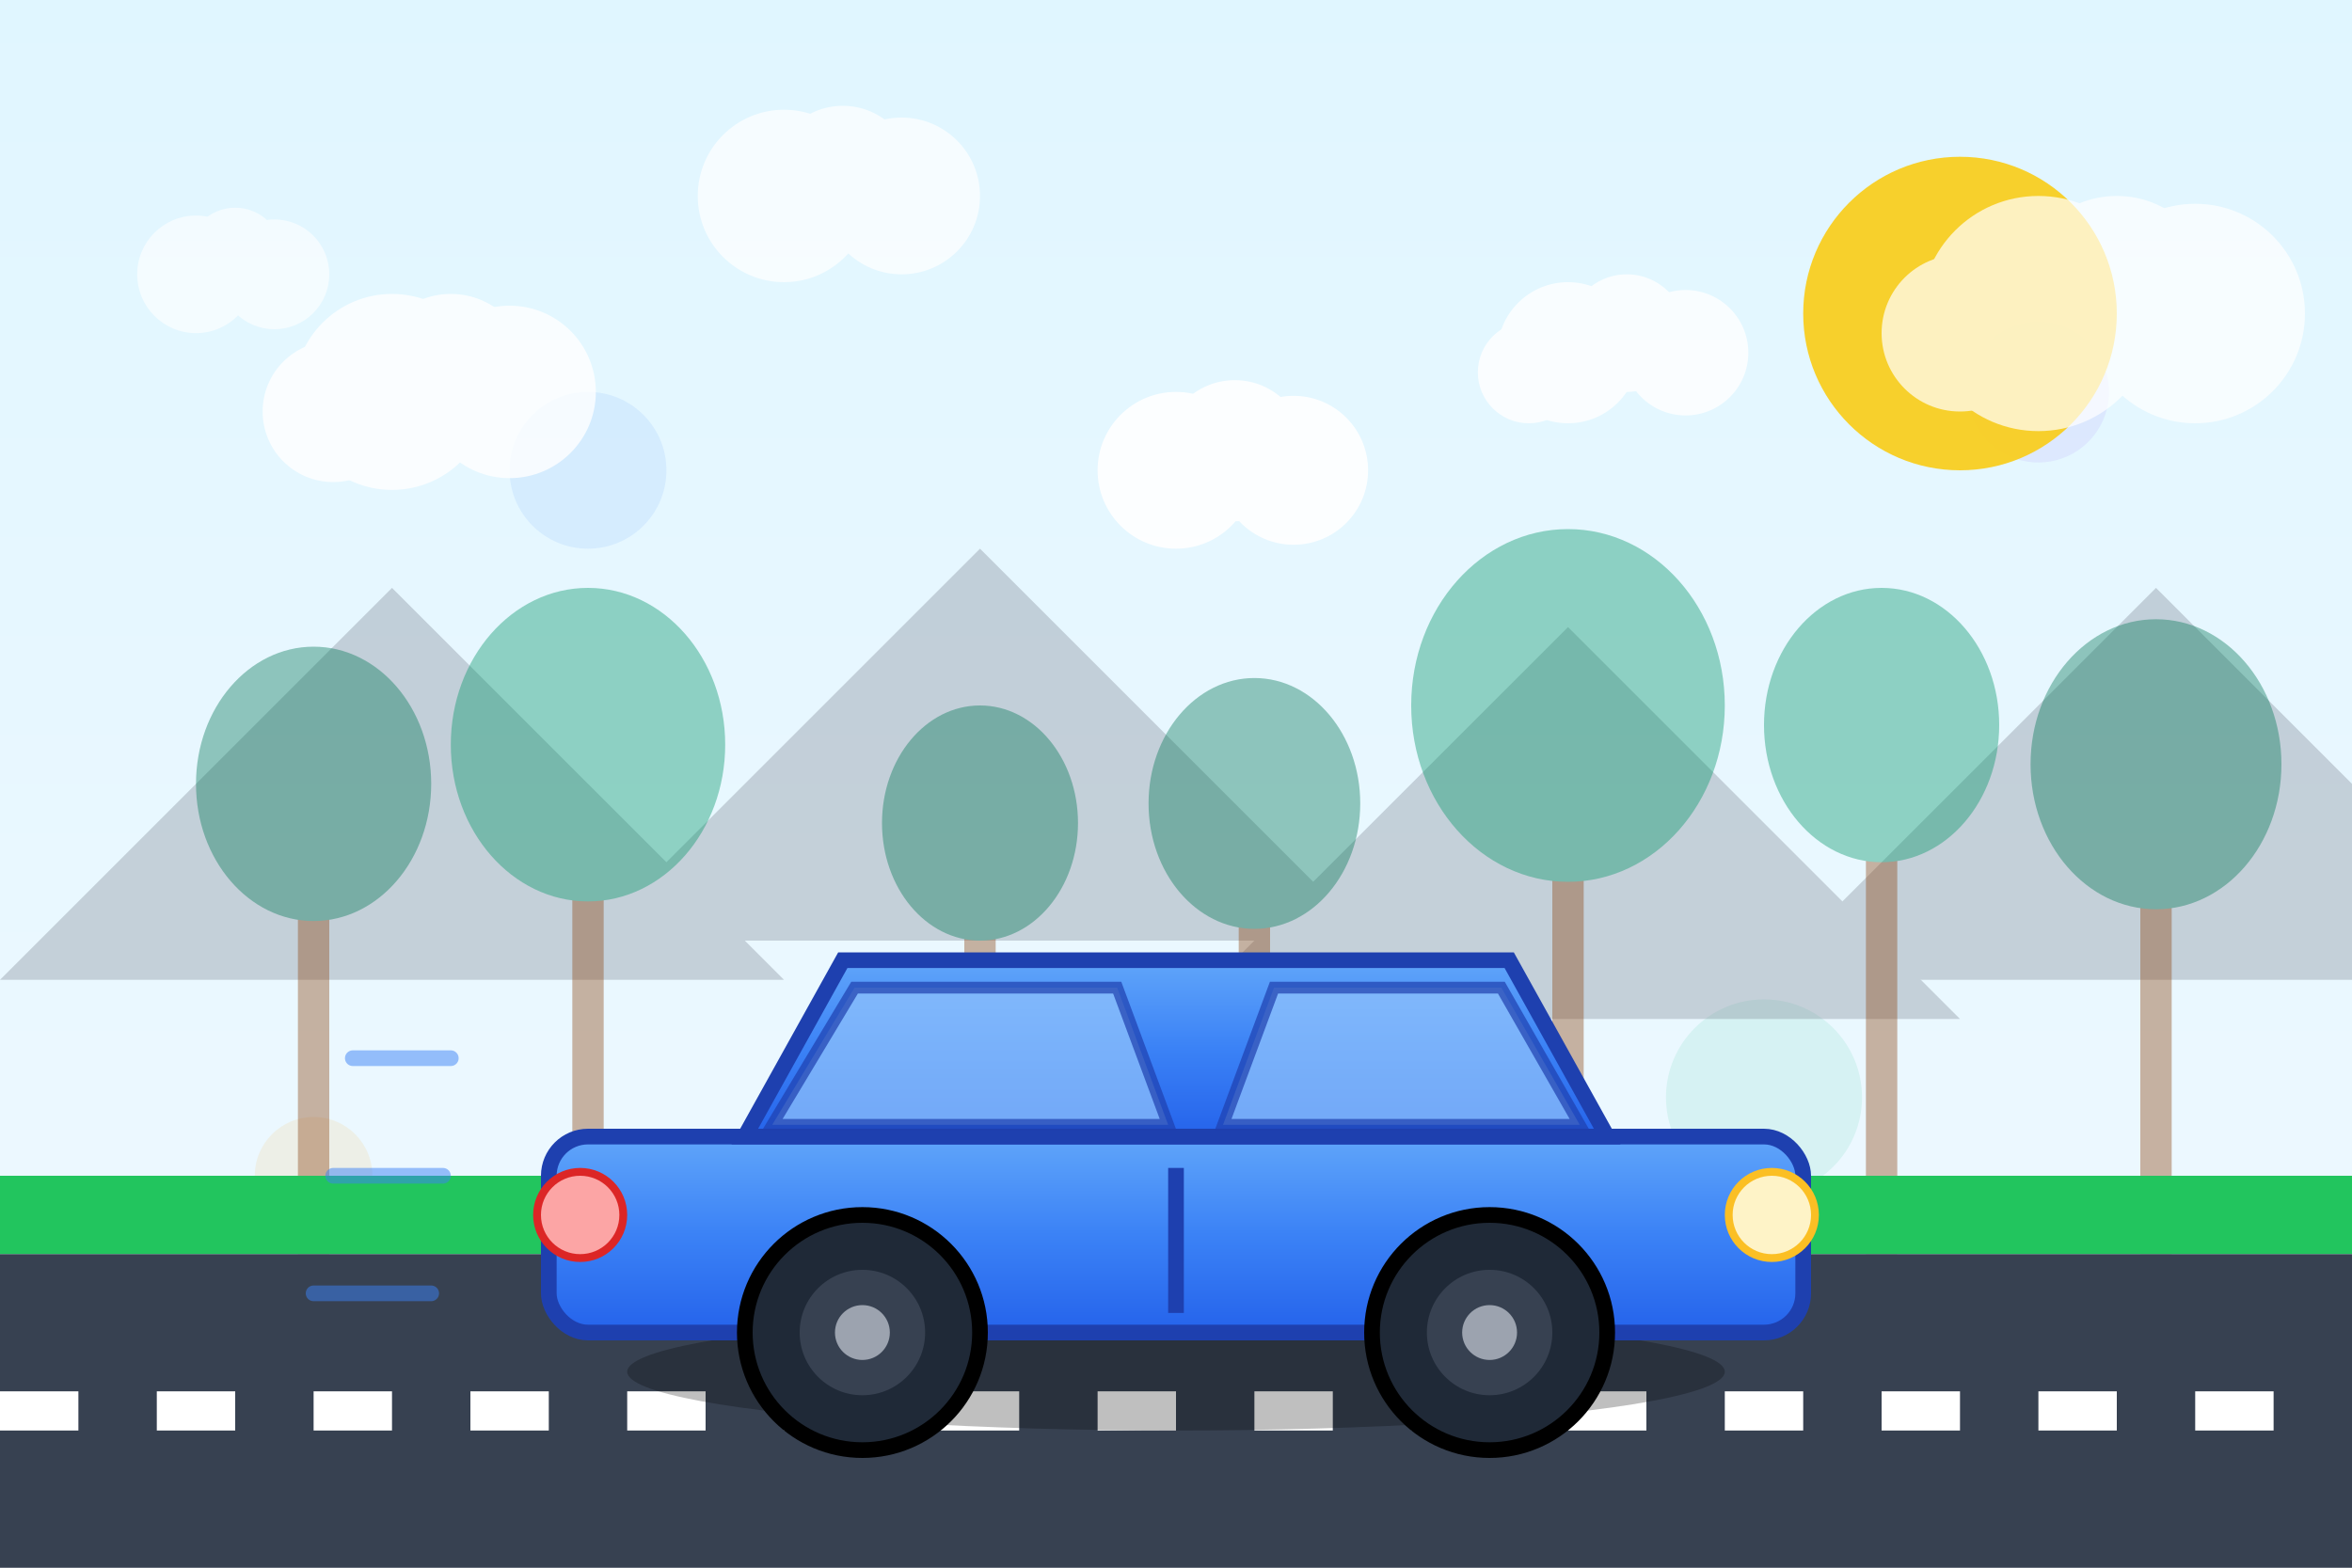 <svg width="600" height="400" viewBox="0 0 600 400" xmlns="http://www.w3.org/2000/svg">
  <rect x="0" y="0" width="600" height="400" fill="#333333" stroke="none"/>
  <defs>
    <linearGradient id="bgGradient" x1="0%" y1="0%" x2="0%" y2="100%">
      <stop offset="0%" style="stop-color:#e0f6ff;stop-opacity:1" />
      <stop offset="100%" style="stop-color:#f0f9ff;stop-opacity:1" />
    </linearGradient>

    <!-- Filters for modern effects -->
    <filter id="glow">
      <feGaussianBlur stdDeviation="3" result="coloredBlur"/>
      <feMerge>
        <feMergeNode in="coloredBlur"/>
        <feMergeNode in="SourceGraphic"/>
      </feMerge>
    </filter>

    <filter id="softGlow">
      <feGaussianBlur stdDeviation="2" result="coloredBlur"/>
      <feMerge>
        <feMergeNode in="coloredBlur"/>
        <feMergeNode in="SourceGraphic"/>
      </feMerge>
    </filter>
  </defs>

  <!-- Background -->
  <rect width="600" height="400" fill="url(#bgGradient)"/>

  <!-- Animated background elements -->
  <g opacity="0.1">
    <!-- Expanding circles -->
    <circle cx="150" cy="120" r="20" fill="#3b82f6">
      <animate attributeName="r" values="20;60;20" dur="8s" repeatCount="indefinite"/>
      <animate attributeName="opacity" values="0.1;0.3;0.1" dur="8s" repeatCount="indefinite"/>
    </circle>

    <circle cx="450" cy="280" r="25" fill="#10b981">
      <animate attributeName="r" values="25;70;25" dur="10s" repeatCount="indefinite"/>
      <animate attributeName="opacity" values="0.1;0.25;0.1" dur="10s" repeatCount="indefinite"/>
    </circle>

    <circle cx="80" cy="300" r="15" fill="#f59e0b">
      <animate attributeName="r" values="15;45;15" dur="6s" repeatCount="indefinite"/>
      <animate attributeName="opacity" values="0.1;0.2;0.1" dur="6s" repeatCount="indefinite"/>
    </circle>

    <circle cx="520" cy="100" r="18" fill="#8b5cf6">
      <animate attributeName="r" values="18;50;18" dur="9s" repeatCount="indefinite"/>
      <animate attributeName="opacity" values="0.1;0.22;0.1" dur="9s" repeatCount="indefinite"/>
    </circle>
  </g>

  <!-- Driving Scene Background (low opacity) -->
  <!-- Main Driving Scene -->
  <g>
    <!-- Sun -->
    <circle cx="500" cy="80" r="40" fill="#facc15" opacity="0.9">
      <animate attributeName="r" values="38;44;38" dur="4s" repeatCount="indefinite" />
      <animate attributeName="opacity" values="0.8;1;0.8" dur="4s" repeatCount="indefinite" />
    </circle>

    <!-- Clouds -->
    <g fill="white" opacity="0.8">
      <circle cx="100" cy="100" r="25"/>
      <circle cx="115" cy="95" r="20"/>
      <circle cx="130" cy="100" r="22"/>
      <circle cx="85" cy="105" r="18"/>
    </g>
    <g fill="white" opacity="0.7">
      <circle cx="520" cy="80" r="30"/>
      <circle cx="540" cy="75" r="25"/>
      <circle cx="560" cy="80" r="28"/>
      <circle cx="500" cy="85" r="20"/>
    </g>
    <g fill="white" opacity="0.9">
      <circle cx="300" cy="120" r="20"/>
      <circle cx="315" cy="115" r="18"/>
      <circle cx="330" cy="120" r="19"/>
    </g>
    <g fill="white" opacity="0.6">
      <circle cx="50" cy="70" r="15"/>
      <circle cx="60" cy="65" r="12"/>
      <circle cx="70" cy="70" r="14"/>
    </g>
    <g fill="white" opacity="0.8">
      <circle cx="400" cy="90" r="18"/>
      <circle cx="415" cy="85" r="15"/>
      <circle cx="430" cy="90" r="16"/>
      <circle cx="390" cy="95" r="13"/>
    </g>
    <g fill="white" opacity="0.7">
      <circle cx="200" cy="50" r="22"/>
      <circle cx="215" cy="45" r="18"/>
      <circle cx="230" cy="50" r="20"/>
    </g>

    <!-- Distant mountains -->
    <g opacity="0.3" fill="#6B7280">
      <polygon points="0,250 100,150 200,250"/>
      <polygon points="150,240 250,140 350,240"/>
      <polygon points="300,260 400,160 500,260"/>
      <polygon points="450,250 550,150 650,250"/>
      <polygon points="600,240 700,140 800,240"/>
      <polygon points="750,260 850,160 950,260"/>
      <polygon points="900,250 1000,150 1100,250"/>
      <polygon points="1050,240 1150,140 1250,240"/>
      <!-- Duplicates for continuous scroll -->
      <polygon points="1200,250 1300,150 1400,250"/>
      <polygon points="1350,240 1450,140 1550,240"/>
      <polygon points="1500,260 1600,160 1700,260"/>
      <polygon points="1650,250 1750,150 1850,250"/>
      <polygon points="1800,240 1900,140 2000,240"/>
      <polygon points="1950,260 2050,160 2150,260"/>
      <polygon points="2100,250 2200,150 2300,250"/>
      <polygon points="2250,240 2350,140 2450,240"/>
      <animateTransform attributeName="transform" type="translate" from="0 0" to="-1200 0" dur="48s" repeatCount="indefinite"/>
    </g>

    <!-- Distant trees -->
    <g opacity="0.4">
      <!-- Tree 1 -->
      <rect x="76" y="220" width="8" height="100" fill="#8B4513"/>
      <ellipse cx="80" cy="200" rx="30" ry="35" fill="#047857"/>
      <!-- Tree 2 -->
      <rect x="146" y="210" width="8" height="110" fill="#8B4513"/>
      <ellipse cx="150" cy="190" rx="35" ry="40" fill="#059669"/>
      <!-- Tree 3 -->
      <rect x="246" y="230" width="8" height="90" fill="#8B4513"/>
      <ellipse cx="250" cy="210" rx="25" ry="30" fill="#047857"/>
      <!-- Tree 4 -->
      <rect x="396" y="200" width="8" height="120" fill="#8B4513"/>
      <ellipse cx="400" cy="180" rx="40" ry="45" fill="#059669"/>
      <!-- Tree 5 -->
      <rect x="546" y="215" width="8" height="105" fill="#8B4513"/>
      <ellipse cx="550" cy="195" rx="32" ry="37" fill="#047857"/>
      <!-- Tree 6 -->
      <rect x="316" y="225" width="8" height="95" fill="#8B4513"/>
      <ellipse cx="320" cy="205" rx="27" ry="32" fill="#047857"/>
      <!-- Tree 7 -->
      <rect x="476" y="205" width="8" height="115" fill="#8B4513"/>
      <ellipse cx="480" cy="185" rx="30" ry="35" fill="#059669"/>
      <!-- Duplicates for continuous scroll -->
      <!-- Tree 1 dup -->
      <rect x="676" y="220" width="8" height="100" fill="#8B4513"/>
      <ellipse cx="680" cy="200" rx="30" ry="35" fill="#047857"/>
      <!-- Tree 2 dup -->
      <rect x="746" y="210" width="8" height="110" fill="#8B4513"/>
      <ellipse cx="750" cy="190" rx="35" ry="40" fill="#059669"/>
      <!-- Tree 3 dup -->
      <rect x="846" y="230" width="8" height="90" fill="#8B4513"/>
      <ellipse cx="850" cy="210" rx="25" ry="30" fill="#047857"/>
      <!-- Tree 4 dup -->
      <rect x="996" y="200" width="8" height="120" fill="#8B4513"/>
      <ellipse cx="1000" cy="180" rx="40" ry="45" fill="#059669"/>
      <!-- Tree 5 dup -->
      <rect x="1146" y="215" width="8" height="105" fill="#8B4513"/>
      <ellipse cx="1150" cy="195" rx="32" ry="37" fill="#047857"/>
      <!-- Tree 6 dup -->
      <rect x="916" y="225" width="8" height="95" fill="#8B4513"/>
      <ellipse cx="920" cy="205" rx="27" ry="32" fill="#047857"/>
      <!-- Tree 7 dup -->
      <rect x="1076" y="205" width="8" height="115" fill="#8B4513"/>
      <ellipse cx="1080" cy="185" rx="30" ry="35" fill="#059669"/>
      <animateTransform attributeName="transform" type="translate" from="0 0" to="-600 0" dur="12s" repeatCount="indefinite"/>
    </g>

    <!-- Road -->
    <rect x="0" y="300" width="600" height="20" fill="#22c55e"/> <!-- Grass verge -->
    <rect x="0" y="320" width="600" height="80" fill="#374151" />
    <!-- Scrolling road divider -->
    <line x1="0" y1="360" x2="600" y2="360" stroke="white" stroke-width="10" stroke-dasharray="20 20">
      <animateTransform attributeName="transform" type="translate" from="0 0" to="-40 0" dur="1.5s" repeatCount="indefinite"/>
    </line>

    <!-- Cool Blue Car -->
    <g>
      <!-- Speed lines -->
      <g opacity="0.5">
        <line x1="90" y1="270" x2="115" y2="270" stroke="#3b82f6" stroke-width="4" stroke-linecap="round">
          <animate attributeName="opacity" values="0.3;0.6;0.3" dur="0.6s" repeatCount="indefinite"/>
        </line>
        <line x1="85" y1="300" x2="113" y2="300" stroke="#3b82f6" stroke-width="4" stroke-linecap="round">
          <animate attributeName="opacity" values="0.3;0.5;0.3" dur="0.7s" repeatCount="indefinite"/>
        </line>
        <line x1="80" y1="330" x2="110" y2="330" stroke="#3b82f6" stroke-width="4" stroke-linecap="round">
          <animate attributeName="opacity" values="0.3;0.6;0.3" dur="0.8s" repeatCount="indefinite"/>
        </line>
      </g>

      <!-- Shadow -->
      <ellipse cx="300" cy="350" rx="140" ry="15" fill="black" opacity="0.25">
        <animate attributeName="rx" values="140;145;140" dur="2s" repeatCount="indefinite"/>
        <animate attributeName="opacity" values="0.2;0.3;0.2" dur="2s" repeatCount="indefinite"/>
      </ellipse>

      <!-- Car Body -->
      <defs>
        <linearGradient id="carGradient" x1="0%" y1="0%" x2="0%" y2="100%">
          <stop offset="0%" style="stop-color:#60a5fa;stop-opacity:1" />
          <stop offset="50%" style="stop-color:#3b82f6;stop-opacity:1" />
          <stop offset="100%" style="stop-color:#2563eb;stop-opacity:1" />
        </linearGradient>
      </defs>

      <!-- Main car body -->
      <rect x="140" y="290" width="320" height="50" rx="10" fill="url(#carGradient)" stroke="#1e40af" stroke-width="4"/>
      <!-- Car cabin/roof -->
      <path d="M 190 290 L 215 245 L 385 245 L 410 290 Z" fill="url(#carGradient)" stroke="#1e40af" stroke-width="4"/>
      <!-- Front windshield -->
      <path d="M 197 287 L 218 252 L 285 252 L 298 287 Z" fill="#93c5fd" stroke="#1e40af" stroke-width="3" opacity="0.7"/>
      <!-- Rear windshield -->
      <path d="M 312 287 L 325 252 L 383 252 L 403 287 Z" fill="#93c5fd" stroke="#1e40af" stroke-width="3" opacity="0.7"/>
      <!-- Headlight -->
      <circle cx="148" cy="310" r="11" fill="#fca5a5" stroke="#dc2626" stroke-width="2">
        <animate attributeName="opacity" values="0.8;1;0.8" dur="1.5s" repeatCount="indefinite"/>
      </circle>
      <!-- Taillight -->
      <circle cx="452" cy="310" r="11" fill="#fef3c7" stroke="#fbbf24" stroke-width="2"/>
      <!-- Door line -->
      <line x1="300" y1="298" x2="300" y2="335" stroke="#1e40af" stroke-width="4"/>
      <!-- Front wheel -->
      <circle cx="220" cy="340" r="30" fill="#1f2937" stroke="#000" stroke-width="4"/>
      <circle cx="220" cy="340" r="16" fill="#374151"/>
      <circle cx="220" cy="340" r="7" fill="#9ca3af"/>
      <!-- Rear wheel -->
      <circle cx="380" cy="340" r="30" fill="#1f2937" stroke="#000" stroke-width="4"/>
      <circle cx="380" cy="340" r="16" fill="#374151"/>
      <circle cx="380" cy="340" r="7" fill="#9ca3af"/>

      <!-- Smooth bobbing animation (no forward movement) -->
      <animateTransform
        attributeName="transform"
        type="translate"
        values="0,0; 0,-1; 0,-2; 0,-1; 0,0; 0,1; 0,2; 0,1; 0,0"
        dur="4s"
        repeatCount="indefinite"/>
    </g>
  </g>

</svg>
